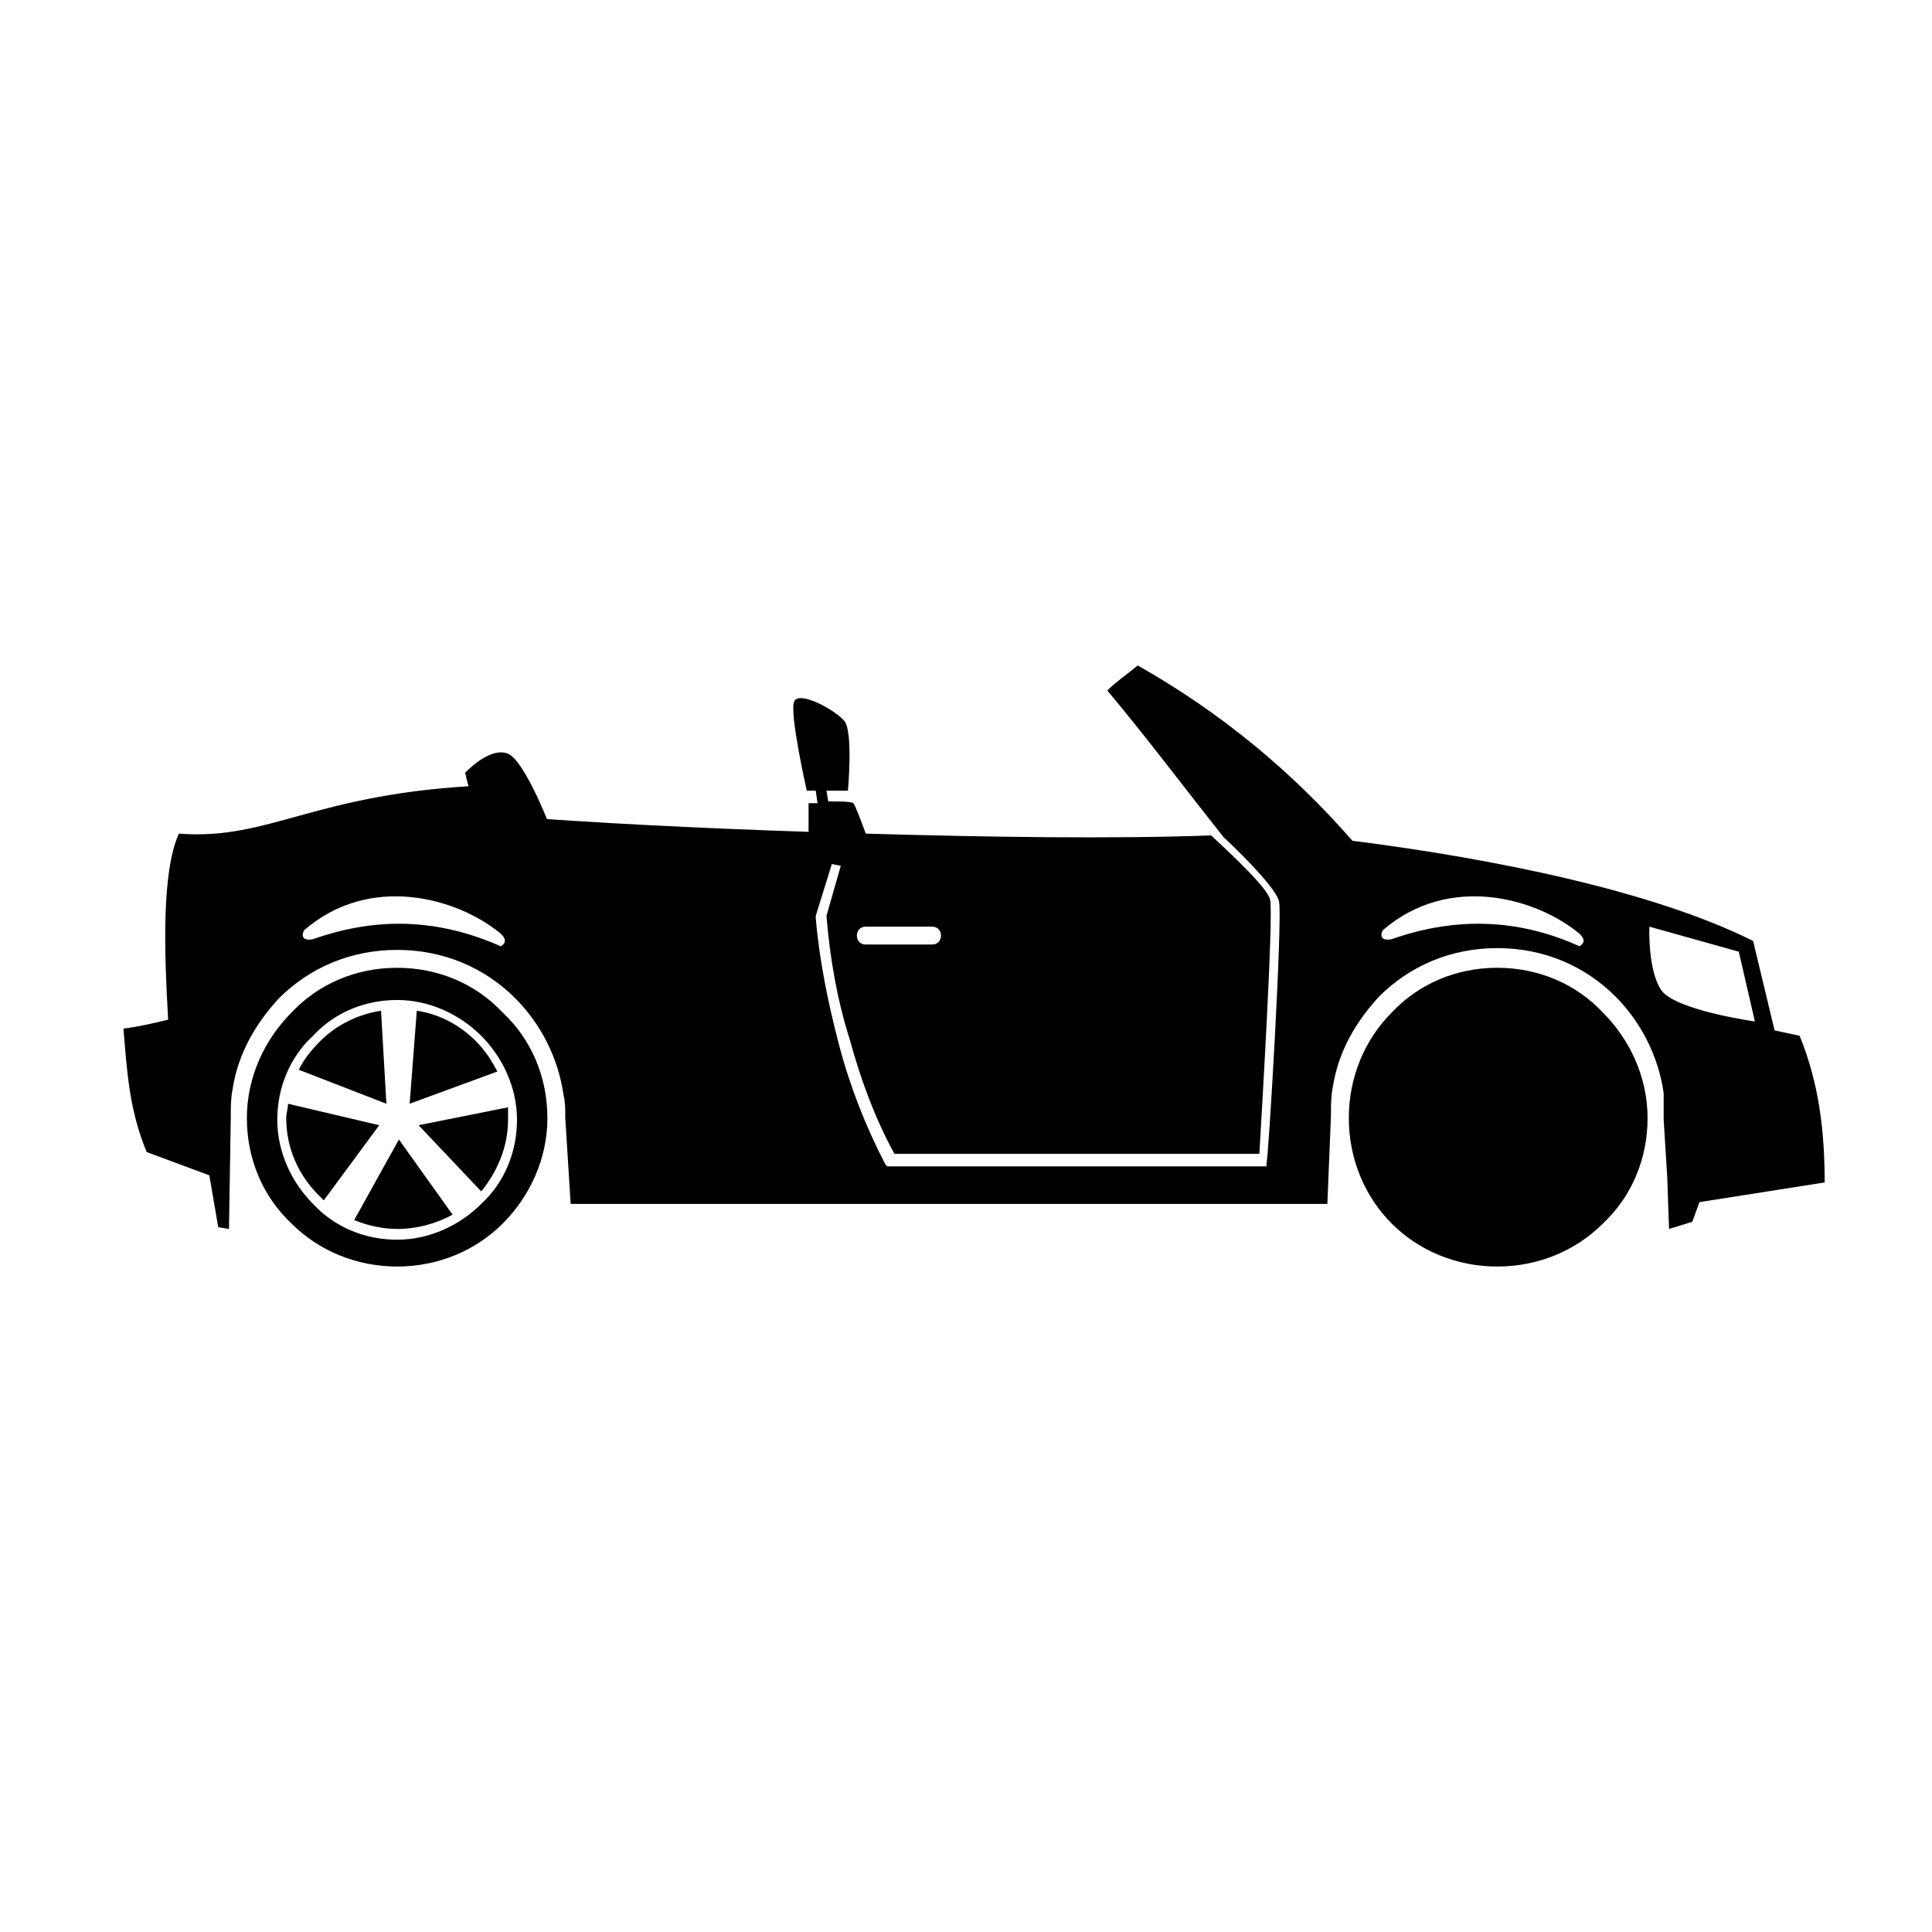 <?xml version="1.0" standalone="no"?><!DOCTYPE svg PUBLIC "-//W3C//DTD SVG 1.1//EN" "http://www.w3.org/Graphics/SVG/1.1/DTD/svg11.dtd"><svg t="1585463352405" class="icon" viewBox="0 0 1024 1024" version="1.1" xmlns="http://www.w3.org/2000/svg" p-id="9290" xmlns:xlink="http://www.w3.org/1999/xlink" width="128" height="128"><defs><style type="text/css"></style></defs><path d="M210.489 530.015c17.067 0 33.185 7.585 44.563 18.963 11.378 11.378 18.963 27.496 18.963 44.563 0 17.067-6.637 33.185-18.963 44.563-11.378 11.378-27.496 18.963-44.563 18.963-17.067 0-33.185-6.637-44.563-18.963-11.378-11.378-18.963-27.496-18.963-44.563 0-17.067 6.637-33.185 18.963-44.563 11.378-12.326 27.496-18.963 44.563-18.963zM94.815 441.837c-9.481 20.859-7.585 65.422-5.689 98.607-7.585 1.896-16.119 3.793-23.704 4.741 1.896 21.807 2.844 42.667 12.326 65.422l33.185 12.326 4.741 27.496 5.689 0.948 0.948-58.785v-0.948c0-4.741 0-9.481 0.948-14.222 2.844-18.963 12.326-35.081 24.652-48.356 16.119-16.119 37.926-25.6 62.578-25.6 24.652 0 46.459 9.481 62.578 25.6 13.274 13.274 22.756 31.289 25.6 51.2 0.948 3.793 0.948 7.585 0.948 11.378v0.948l2.844 45.511h401.067l1.896-46.459v-0.948c0-4.741 0-9.481 0.948-14.222 2.844-18.963 12.326-35.081 24.652-48.356 16.119-16.119 37.926-25.6 62.578-25.6 24.652 0 46.459 9.481 62.578 25.6 13.274 13.274 22.756 31.289 25.6 51.2v14.222l1.896 30.341 0.948 27.496 12.326-3.793 3.793-10.43 66.37-10.43c0-26.548-2.844-52.148-13.274-77.748-4.741-0.948-8.533-1.896-13.274-2.844-3.793-16.119-7.585-31.289-11.378-47.407-53.096-26.548-137.481-43.615-212.385-53.096-32.237-36.978-70.163-68.267-113.778-92.919-5.689 4.741-11.378 8.533-16.119 13.274 19.911 23.704 39.822 50.252 61.63 77.748 13.274 12.326 28.444 28.444 29.393 34.133 1.896 9.481-5.689 137.481-6.637 138.43v1.896H470.281l-0.948-0.948c-10.43-19.911-18.963-41.719-24.652-63.526-5.689-21.807-10.43-44.563-12.326-67.319v-0.948l8.533-27.496 4.741 0.948-7.585 26.548c1.896 22.756 5.689 44.563 12.326 65.422 5.689 20.859 13.274 41.719 23.704 60.681h193.422c0.948-17.067 7.585-126.104 5.689-134.637-0.948-5.689-18.963-22.756-31.289-34.133-52.148 1.896-117.57 0.948-182.993-0.948-2.844-7.585-5.689-15.17-6.637-16.119-0.948-0.948-7.585-0.948-13.274-0.948l-0.948-5.689h11.378s2.844-31.289-1.896-36.978c-4.741-5.689-23.704-16.119-26.548-10.43-2.844 5.689 6.637 47.407 6.637 47.407h4.741l0.948 6.637h-4.741v15.17c-57.837-1.896-114.726-4.741-163.081-8.533-2.844-5.689-4.741-11.378-7.585-16.119-91.022 3.793-114.726 29.393-163.081 25.6z m364.089 49.304h35.081c2.844 0 4.741 1.896 4.741 4.741s-1.896 4.741-4.741 4.741h-35.081c-2.844 0-4.741-1.896-4.741-4.741s1.896-4.741 4.741-4.741z m462.696 13.274l8.533 36.978s-40.77-5.689-49.304-16.119c-7.585-10.43-6.637-34.133-6.637-34.133l47.407 13.274z m-755.674-6.637c-4.741 0.948-6.637-0.948-4.741-4.741 35.081-30.341 81.541-17.067 104.296 1.896 2.844 2.844 2.844 4.741 0 6.637-32.237-14.222-64.474-16.119-99.556-3.793z m571.733 0c-4.741 0.948-6.637-0.948-4.741-4.741 35.081-30.341 81.541-17.067 104.296 1.896 2.844 2.844 2.844 4.741 0 6.637-31.289-14.222-64.474-16.119-99.556-3.793z m55.941 32.237c17.067 0 33.185 7.585 44.563 18.963 11.378 11.378 18.963 27.496 18.963 44.563 0 17.067-7.585 33.185-18.963 44.563-11.378 11.378-27.496 18.963-44.563 18.963-17.067 0-33.185-6.637-44.563-18.963-11.378-11.378-18.963-27.496-18.963-44.563 0-17.067 6.637-33.185 18.963-44.563 11.378-12.326 26.548-18.963 44.563-18.963z m10.43 66.37l46.459-10.43v6.637c0 14.222-5.689 28.444-14.222 37.926l-32.237-34.133z m41.719-28.444l-46.459 17.067 3.793-49.304c12.326 1.896 22.756 7.585 31.289 16.119 4.741 4.741 8.533 10.43 11.378 16.119z m-61.63-32.237l2.844 49.304-46.459-18.015c2.844-5.689 6.637-11.378 11.378-15.17 8.533-8.533 19.911-14.222 32.237-16.119z m-48.356 49.304l48.356 11.378-29.393 39.822-2.844-2.844c-10.43-10.43-17.067-24.652-17.067-40.77 0-1.896 0-4.741 0.948-7.585z m35.081 61.63l23.704-42.667 28.444 39.822c-8.533 4.741-18.963 7.585-29.393 7.585-8.533 0-16.119-1.896-22.756-4.741z m-548.978-50.252l33.185 35.081c8.533-10.43 14.222-23.704 14.222-37.926v-6.637l-47.407 9.481z m41.719-28.444c-2.844-5.689-6.637-11.378-11.378-16.119-8.533-8.533-18.963-14.222-31.289-16.119l-3.793 49.304 46.459-17.067z m-61.63-32.237c-12.326 1.896-23.704 7.585-32.237 16.119-4.741 4.741-8.533 9.481-11.378 15.17l46.459 18.015-2.844-49.304z m-49.304 49.304c0 2.844-0.948 4.741-0.948 7.585 0 16.119 6.637 30.341 17.067 40.77l2.844 2.844 29.393-39.822-48.356-11.378z m35.081 61.63c6.637 2.844 15.17 4.741 22.756 4.741 10.43 0 20.859-2.844 29.393-7.585l-28.444-39.822-23.704 42.667z m605.867-133.689c21.807 0 41.719 8.533 55.941 23.704 14.222 14.222 23.704 34.133 23.704 55.941 0 21.807-8.533 41.719-23.704 55.941-14.222 14.222-34.133 22.756-55.941 22.756-21.807 0-41.719-8.533-55.941-22.756s-22.756-34.133-22.756-55.941c0-21.807 8.533-41.719 22.756-55.941 14.222-15.17 34.133-23.704 55.941-23.704z m-583.111 0c-21.807 0-41.719 8.533-55.941 23.704-14.222 14.222-23.704 34.133-23.704 55.941 0 21.807 8.533 41.719 23.704 55.941 14.222 14.222 34.133 22.756 55.941 22.756 21.807 0 41.719-8.533 55.941-22.756s23.704-34.133 23.704-55.941c0-21.807-8.533-41.719-23.704-55.941-14.222-15.17-34.133-23.704-55.941-23.704z m673.185 110.933z" p-id="9291"></path><path d="M292.978 441.837s-15.17-40.77-24.652-42.667c-9.481-2.844-21.807 10.43-21.807 10.43l9.481 37.926 36.978-5.689z" p-id="9292"></path></svg>